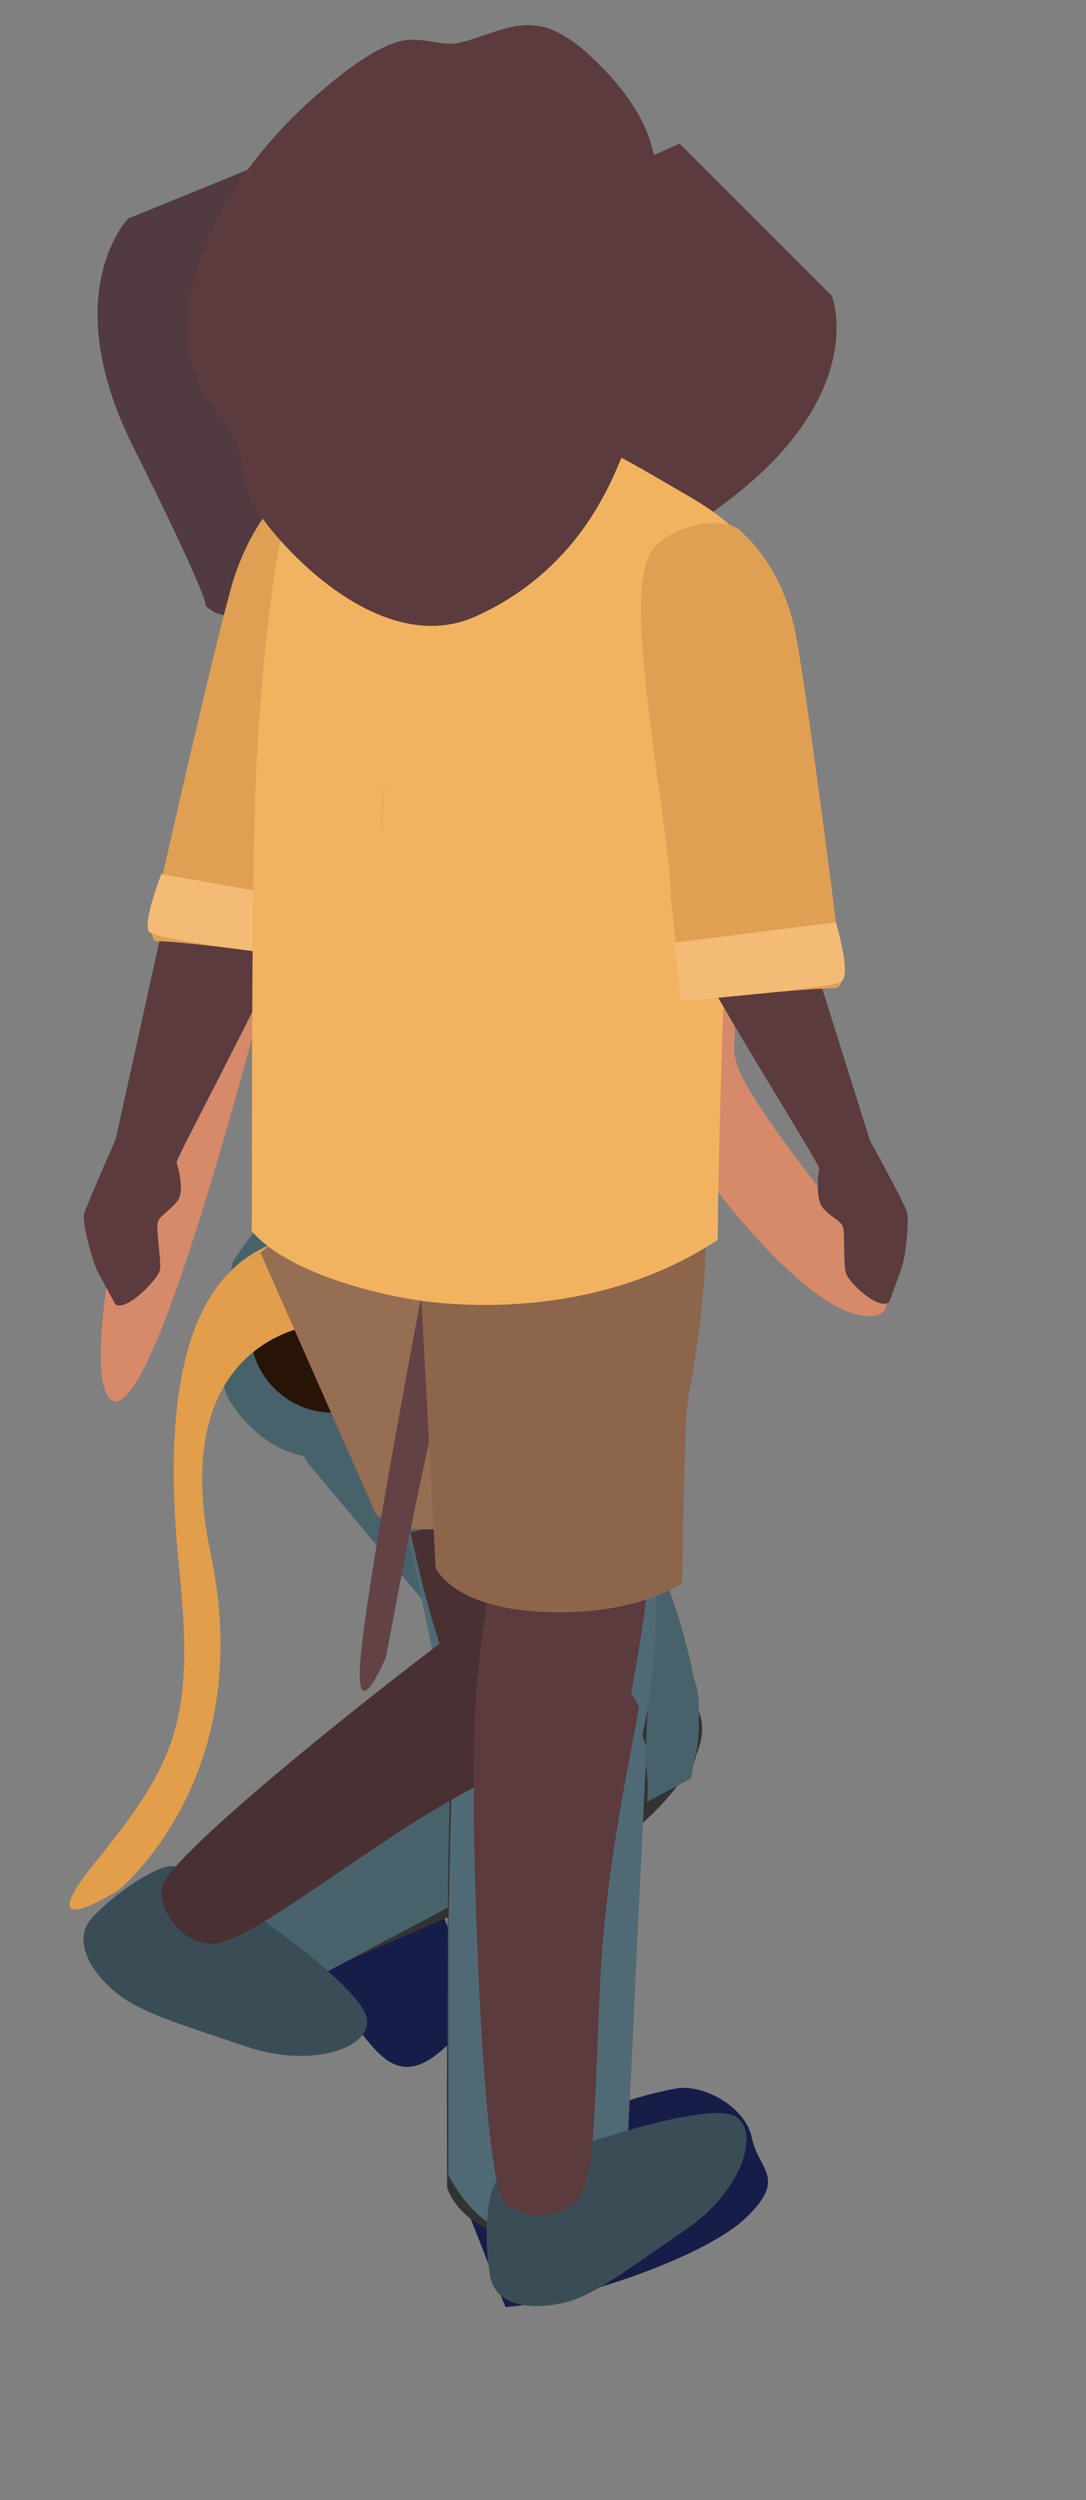 <?xml version="1.0" encoding="utf-8"?>
<!-- Generator: Adobe Illustrator 22.0.1, SVG Export Plug-In . SVG Version: 6.00 Build 0)  -->
<svg version="1.1" id="Layer_1" xmlns="http://www.w3.org/2000/svg" xmlns:xlink="http://www.w3.org/1999/xlink" x="0px" y="0px"
	 viewBox="0 0 85.5 196.8" style="enable-background:new 0 0 85.5 196.8;" xml:space="preserve">
<rect x="0" y="0" width="85.5" height="196.8" fill="#808080" stroke="none"/>
<style type="text/css">
	.st0{fill:#D68A69;}
	.st1{fill:#171D49;}
	.st2{fill:#333333;}
	.st3{fill:#48626B;}
	.st4{fill:#506A75;}
	.st5{fill:#FFFFFF;}
	.st6{fill:#3A4D57;}
	.st7{fill:#281406;}
	.st8{fill:#E29E4B;}
	.st9{fill:#493033;}
	.st10{fill:#966E53;}
	.st11{fill:#634246;}
	.st12{fill:#5B3B3E;}
	.st13{fill:#8C654B;}
	.st14{fill:#513A40;}
	.st15{fill:#E0A053;}
	.st16{fill:#F4BB76;}
	.st17{fill:#F2B361;}
	@-webkit-keyframes leg_back_top {
	  0% {
	      -webkit-transform-origin: 100% 40%;
	              transform-origin: 100% 40%;
	      -webkit-transform: translate(10%, -10%) rotateZ(0deg);
	              transform: translate(10%, -10%) rotateZ(0deg);
	  }
	  15% {
	      -webkit-transform-origin: 100% 40%;
	              transform-origin: 100% 40%;
	      -webkit-transform: translate(20%, 10%) rotateZ(-0deg);
	              transform: translate(20%, 10%) rotateZ(-0deg);
	  }
	  30% {
	      -webkit-transform-origin: 100% 40%;
	              transform-origin: 100% 40%;
	      -webkit-transform: translate(10%, -10%) rotateZ(0deg);
	              transform: translate(10%, -10%) rotateZ(0deg);
	  }
	  45% {
	      -webkit-transform-origin: 100% 40%;
	              transform-origin: 100% 40%;
	      -webkit-transform: translate(10%, -10%) rotateZ(30deg);
	              transform: translate(10%, -10%) rotateZ(30deg);
	  }
	  60% {
	      -webkit-transform-origin: 100% 40%;
	              transform-origin: 100% 40%;
	      -webkit-transform: translate(10%, 30%) rotateZ(40deg);
	              transform: translate(10%, 30%) rotateZ(40deg);
	  }
	  70% {
	      -webkit-transform-origin: 100% 40%;
	              transform-origin: 100% 40%;
	      -webkit-transform: translate(-30%, 10%) rotateZ(50deg);
	              transform: translate(-30%, 10%) rotateZ(50deg);
	  }
	  80% {
	      -webkit-transform-origin: 20% 40%;
	              transform-origin: 20% 40%;
	      -webkit-transform: translate(-20%, 0%) rotateZ(30deg);
	              transform: translate(-20%, 0%) rotateZ(30deg);
	  }
	}

	@keyframes leg_back_top {
	  0% {
	      -webkit-transform-origin: 100% 40%;
	              transform-origin: 100% 40%;
	      -webkit-transform: translate(10%, -10%) rotateZ(0deg);
	              transform: translate(10%, -10%) rotateZ(0deg);
	  }
	  15% {
	      -webkit-transform-origin: 100% 40%;
	              transform-origin: 100% 40%;
	      -webkit-transform: translate(20%, 10%) rotateZ(-0deg);
	              transform: translate(20%, 10%) rotateZ(-0deg);
	  }
	  30% {
	      -webkit-transform-origin: 100% 40%;
	              transform-origin: 100% 40%;
	      -webkit-transform: translate(10%, -10%) rotateZ(0deg);
	              transform: translate(10%, -10%) rotateZ(0deg);
	  }
	  45% {
	      -webkit-transform-origin: 100% 40%;
	              transform-origin: 100% 40%;
	      -webkit-transform: translate(10%, -10%) rotateZ(30deg);
	              transform: translate(10%, -10%) rotateZ(30deg);
	  }
	  60% {
	      -webkit-transform-origin: 100% 40%;
	              transform-origin: 100% 40%;
	      -webkit-transform: translate(10%, 30%) rotateZ(40deg);
	              transform: translate(10%, 30%) rotateZ(40deg);
	  }
	  70% {
	      -webkit-transform-origin: 100% 40%;
	              transform-origin: 100% 40%;
	      -webkit-transform: translate(-30%, 10%) rotateZ(50deg);
	              transform: translate(-30%, 10%) rotateZ(50deg);
	  }
	  80% {
	      -webkit-transform-origin: 20% 40%;
	              transform-origin: 20% 40%;
	      -webkit-transform: translate(-20%, 0%) rotateZ(30deg);
	              transform: translate(-20%, 0%) rotateZ(30deg);
	  }
	}

	@-webkit-keyframes leg_back_bot {
	    0% {
	        -webkit-transform-origin: 100% 40%;
	                transform-origin: 100% 40%;
	        -webkit-transform: translate(10%, -60%) rotateZ(-60deg);
	                transform: translate(10%, -60%) rotateZ(-60deg);
	    }
	    15% {
	        -webkit-transform-origin: 100% 40%;
	                transform-origin: 100% 40%;
	        -webkit-transform: translate(10%, -40%) rotateZ(-60deg);
	                transform: translate(10%, -40%) rotateZ(-60deg);
	    }
	    30% {
	        -webkit-transform-origin: 100% 40%;
	                transform-origin: 100% 40%;
	        -webkit-transform: translate(20%, 0%) rotateZ(-60deg);
	                transform: translate(20%, 0%) rotateZ(-60deg);
	    }
	    45% {
	        -webkit-transform-origin: 100% 40%;
	                transform-origin: 100% 40%;
	        -webkit-transform: translate(-15%, -50%) rotateZ(-60deg);
	                transform: translate(-15%, -50%) rotateZ(-60deg);
	    }
	    60% {
	        -webkit-transform-origin: 100% 40%;
	                transform-origin: 100% 40%;
	        -webkit-transform: translate(-20%, -20%) rotateZ(-50deg);
	                transform: translate(-20%, -20%) rotateZ(-50deg);
	    }
	    70% {
	        -webkit-transform-origin: 100% 40%;
	                transform-origin: 100% 40%;
	        -webkit-transform: translate(-60%, -40%) rotateZ(-30deg);
	                transform: translate(-60%, -40%) rotateZ(-30deg);
	    }
	    80% {
	        -webkit-transform-origin: 100% 40%;
	                transform-origin: 100% 40%;
	        -webkit-transform: translate(-50%, 0%) rotateZ(-20deg);
	                transform: translate(-50%, 0%) rotateZ(-20deg);
	    }
	}

	@keyframes leg_back_bot {
	    0% {
	        -webkit-transform-origin: 100% 40%;
	                transform-origin: 100% 40%;
	        -webkit-transform: translate(10%, -60%) rotateZ(-60deg);
	                transform: translate(10%, -60%) rotateZ(-60deg);
	    }
	    15% {
	        -webkit-transform-origin: 100% 40%;
	                transform-origin: 100% 40%;
	        -webkit-transform: translate(10%, -40%) rotateZ(-60deg);
	                transform: translate(10%, -40%) rotateZ(-60deg);
	    }
	    30% {
	        -webkit-transform-origin: 100% 40%;
	                transform-origin: 100% 40%;
	        -webkit-transform: translate(20%, 0%) rotateZ(-60deg);
	                transform: translate(20%, 0%) rotateZ(-60deg);
	    }
	    45% {
	        -webkit-transform-origin: 100% 40%;
	                transform-origin: 100% 40%;
	        -webkit-transform: translate(-15%, -50%) rotateZ(-60deg);
	                transform: translate(-15%, -50%) rotateZ(-60deg);
	    }
	    60% {
	        -webkit-transform-origin: 100% 40%;
	                transform-origin: 100% 40%;
	        -webkit-transform: translate(-20%, -20%) rotateZ(-50deg);
	                transform: translate(-20%, -20%) rotateZ(-50deg);
	    }
	    70% {
	        -webkit-transform-origin: 100% 40%;
	                transform-origin: 100% 40%;
	        -webkit-transform: translate(-60%, -40%) rotateZ(-30deg);
	                transform: translate(-60%, -40%) rotateZ(-30deg);
	    }
	    80% {
	        -webkit-transform-origin: 100% 40%;
	                transform-origin: 100% 40%;
	        -webkit-transform: translate(-50%, 0%) rotateZ(-20deg);
	                transform: translate(-50%, 0%) rotateZ(-20deg);
	    }
	}
	@-webkit-keyframes foot_back {
	  0% {
	      -webkit-transform-origin: 100% 40%;
	              transform-origin: 100% 40%;
	      -webkit-transform: translate(140%, 30%) rotateZ(-10deg);
	              transform: translate(140%, 30%) rotateZ(-10deg);
	  }
	  15% {
	      -webkit-transform-origin: 100% 40%;
	              transform-origin: 100% 40%;
	      -webkit-transform: translate(145%, 30%) rotateZ(-60deg);
	              transform: translate(145%, 30%) rotateZ(-60deg);
	  }
	  30% {
	      -webkit-transform-origin: 100% 40%;
	              transform-origin: 100% 40%;
	      -webkit-transform: translate(140%, 80%) rotateZ(-40deg);
	              transform: translate(140%, 80%) rotateZ(-40deg);
	  }
	  45% {
	      -webkit-transform-origin: 100% 40%;
	              transform-origin: 100% 40%;
	      -webkit-transform: translate(80%, 80%) rotateZ(-40deg);
	              transform: translate(80%, 80%) rotateZ(-40deg);
	  }
	  60% {
	      -webkit-transform-origin: 100% 40%;
	              transform-origin: 100% 40%;
	      -webkit-transform: translate(60%, 90%) rotateZ(-20deg);
	              transform: translate(60%, 90%) rotateZ(-20deg);
	  }
	  70% {
	      -webkit-transform-origin: 100% 40%;
	              transform-origin: 100% 40%;
	      -webkit-transform: translate(-150%, 100%) rotateZ(50deg);
	              transform: translate(-150%, 100%) rotateZ(50deg);
	  }
	  80% {
	      -webkit-transform-origin: 100% 40%;
	              transform-origin: 100% 40%;
	      -webkit-transform: translate(-130%, 80%) rotateZ(60deg);
	              transform: translate(-130%, 80%) rotateZ(60deg);
	  }
	}
	@keyframes foot_back {
	  0% {
	      -webkit-transform-origin: 100% 40%;
	              transform-origin: 100% 40%;
	      -webkit-transform: translate(140%, 30%) rotateZ(-10deg);
	              transform: translate(140%, 30%) rotateZ(-10deg);
	  }
	  15% {
	      -webkit-transform-origin: 100% 40%;
	              transform-origin: 100% 40%;
	      -webkit-transform: translate(145%, 30%) rotateZ(-60deg);
	              transform: translate(145%, 30%) rotateZ(-60deg);
	  }
	  30% {
	      -webkit-transform-origin: 100% 40%;
	              transform-origin: 100% 40%;
	      -webkit-transform: translate(140%, 80%) rotateZ(-40deg);
	              transform: translate(140%, 80%) rotateZ(-40deg);
	  }
	  45% {
	      -webkit-transform-origin: 100% 40%;
	              transform-origin: 100% 40%;
	      -webkit-transform: translate(80%, 80%) rotateZ(-40deg);
	              transform: translate(80%, 80%) rotateZ(-40deg);
	  }
	  60% {
	      -webkit-transform-origin: 100% 40%;
	              transform-origin: 100% 40%;
	      -webkit-transform: translate(60%, 90%) rotateZ(-20deg);
	              transform: translate(60%, 90%) rotateZ(-20deg);
	  }
	  70% {
	      -webkit-transform-origin: 100% 40%;
	              transform-origin: 100% 40%;
	      -webkit-transform: translate(-150%, 100%) rotateZ(50deg);
	              transform: translate(-150%, 100%) rotateZ(50deg);
	  }
	  80% {
	      -webkit-transform-origin: 100% 40%;
	              transform-origin: 100% 40%;
	      -webkit-transform: translate(-130%, 80%) rotateZ(60deg);
	              transform: translate(-130%, 80%) rotateZ(60deg);
	  }
	}


	@-webkit-keyframes leg_front_top {
	  0% {
	      -webkit-transform-origin: 100% 40%;
	              transform-origin: 100% 40%;
	      -webkit-transform: translate(0%, 0%) rotateZ(10deg);
	              transform: translate(0%, 0%) rotateZ(10deg);
	  }
	  15% {
	      -webkit-transform-origin: 100% 40%;
	              transform-origin: 100% 40%;
	      -webkit-transform: translate(-10%, 0%) rotateZ(0deg);
	              transform: translate(-10%, 0%) rotateZ(0deg);
	  }
	  30% {
	      -webkit-transform-origin: 100% 40%;
	              transform-origin: 100% 40%;
	      -webkit-transform: translate(20%, 0%) rotateZ(-10deg);
	              transform: translate(20%, 0%) rotateZ(-10deg);
	  }
	  45% {
	      -webkit-transform-origin: 100% 40%;
	              transform-origin: 100% 40%;
	      -webkit-transform: translate(20%, 0%) rotateZ(-20deg);
	              transform: translate(20%, 0%) rotateZ(-20deg);
	  }
	  60% {
	      -webkit-transform-origin: 100% 40%;
	              transform-origin: 100% 40%;
	      -webkit-transform: translate(-0%, -10%) rotateZ(-0deg);
	              transform: translate(-0%, -10%) rotateZ(-0deg);
	  }
	  70% {
	      -webkit-transform-origin: 100% 40%;
	              transform-origin: 100% 40%;
	      -webkit-transform: translate(10%, -10%) rotateZ(-0deg);
	              transform: translate(10%, -10%) rotateZ(-0deg);
	  }
	  80% {
	      -webkit-transform-origin: 100% 40%;
	              transform-origin: 100% 40%;
	      -webkit-transform: translate(10%, -10%) rotateZ(-10deg);
	              transform: translate(10%, -10%) rotateZ(-10deg);
	  }
	}


	@keyframes leg_front_top {
	  0% {
	      -webkit-transform-origin: 100% 40%;
	              transform-origin: 100% 40%;
	      -webkit-transform: translate(0%, 0%) rotateZ(10deg);
	              transform: translate(0%, 0%) rotateZ(10deg);
	  }
	  15% {
	      -webkit-transform-origin: 100% 40%;
	              transform-origin: 100% 40%;
	      -webkit-transform: translate(-10%, 0%) rotateZ(0deg);
	              transform: translate(-10%, 0%) rotateZ(0deg);
	  }
	  30% {
	      -webkit-transform-origin: 100% 40%;
	              transform-origin: 100% 40%;
	      -webkit-transform: translate(20%, 0%) rotateZ(-10deg);
	              transform: translate(20%, 0%) rotateZ(-10deg);
	  }
	  45% {
	      -webkit-transform-origin: 100% 40%;
	              transform-origin: 100% 40%;
	      -webkit-transform: translate(20%, 0%) rotateZ(-20deg);
	              transform: translate(20%, 0%) rotateZ(-20deg);
	  }
	  60% {
	      -webkit-transform-origin: 100% 40%;
	              transform-origin: 100% 40%;
	      -webkit-transform: translate(-0%, -10%) rotateZ(-0deg);
	              transform: translate(-0%, -10%) rotateZ(-0deg);
	  }
	  70% {
	      -webkit-transform-origin: 100% 40%;
	              transform-origin: 100% 40%;
	      -webkit-transform: translate(10%, -10%) rotateZ(-0deg);
	              transform: translate(10%, -10%) rotateZ(-0deg);
	  }
	  80% {
	      -webkit-transform-origin: 100% 40%;
	              transform-origin: 100% 40%;
	      -webkit-transform: translate(10%, -10%) rotateZ(-10deg);
	              transform: translate(10%, -10%) rotateZ(-10deg);
	  }
	}
	@-webkit-keyframes leg_front_bot {

	  0% {
	      -webkit-transform-origin: 100% 40%;
	              transform-origin: 100% 40%;
	      -webkit-transform: translate(-30%, 0%) rotateZ(10deg);
	              transform: translate(-30%, 0%) rotateZ(10deg);
	  }
	  15% {
	      -webkit-transform-origin: 100% 40%;
	              transform-origin: 100% 40%;
	      -webkit-transform: translate(-35%, 0%) rotateZ(10deg);
	              transform: translate(-35%, 0%) rotateZ(10deg);
	  }
	  30% {
	      -webkit-transform-origin: 100% 40%;
	              transform-origin: 100% 40%;
	      -webkit-transform: translate(-50%, 0%) rotateZ(40deg);
	              transform: translate(-50%, 0%) rotateZ(40deg);
	  }
	  45% {
	      -webkit-transform-origin: 100% 40%;
	              transform-origin: 100% 40%;
	      -webkit-transform: translate(-5%, 10%) rotateZ(60deg);
	              transform: translate(-5%, 10%) rotateZ(60deg);
	  }
	  60% {
	      -webkit-transform-origin: 100% 40%;
	              transform-origin: 100% 40%;
	      -webkit-transform: translate(20%, -10%) rotateZ(-10deg);
	              transform: translate(20%, -10%) rotateZ(-10deg);
	  }
	  70% {
	      -webkit-transform-origin: 100% 40%;
	              transform-origin: 100% 40%;
	      -webkit-transform: translate(20%, -10%) rotateZ(-0deg);
	              transform: translate(20%, -10%) rotateZ(-0deg);
	  }
	  80% {
	      -webkit-transform-origin: 100% 40%;
	              transform-origin: 100% 40%;
	      -webkit-transform: translate(40%, 0%) rotateZ(10deg);
	              transform: translate(40%, 0%) rotateZ(10deg);
	  }
	}
	@keyframes leg_front_bot {

	  0% {
	      -webkit-transform-origin: 100% 40%;
	              transform-origin: 100% 40%;
	      -webkit-transform: translate(-30%, 0%) rotateZ(10deg);
	              transform: translate(-30%, 0%) rotateZ(10deg);
	  }
	  15% {
	      -webkit-transform-origin: 100% 40%;
	              transform-origin: 100% 40%;
	      -webkit-transform: translate(-35%, 0%) rotateZ(10deg);
	              transform: translate(-35%, 0%) rotateZ(10deg);
	  }
	  30% {
	      -webkit-transform-origin: 100% 40%;
	              transform-origin: 100% 40%;
	      -webkit-transform: translate(-50%, 0%) rotateZ(40deg);
	              transform: translate(-50%, 0%) rotateZ(40deg);
	  }
	  45% {
	      -webkit-transform-origin: 100% 40%;
	              transform-origin: 100% 40%;
	      -webkit-transform: translate(-5%, 10%) rotateZ(60deg);
	              transform: translate(-5%, 10%) rotateZ(60deg);
	  }
	  60% {
	      -webkit-transform-origin: 100% 40%;
	              transform-origin: 100% 40%;
	      -webkit-transform: translate(20%, -10%) rotateZ(-10deg);
	              transform: translate(20%, -10%) rotateZ(-10deg);
	  }
	  70% {
	      -webkit-transform-origin: 100% 40%;
	              transform-origin: 100% 40%;
	      -webkit-transform: translate(20%, -10%) rotateZ(-0deg);
	              transform: translate(20%, -10%) rotateZ(-0deg);
	  }
	  80% {
	      -webkit-transform-origin: 100% 40%;
	              transform-origin: 100% 40%;
	      -webkit-transform: translate(40%, 0%) rotateZ(10deg);
	              transform: translate(40%, 0%) rotateZ(10deg);
	  }
	}

	@-webkit-keyframes foot_front {
	  0% {
	      -webkit-transform-origin: 100% 40%;
	              transform-origin: 100% 40%;
	      -webkit-transform: translate(-20%, 0%) rotateZ(10deg);
	              transform: translate(-20%, 0%) rotateZ(10deg);
	  }
	  15% {
	      -webkit-transform-origin: 100% 40%;
	              transform-origin: 100% 40%;
	      -webkit-transform: translate(-20%, -10%) rotateZ(10deg);
	              transform: translate(-20%, -10%) rotateZ(10deg);
	  }
	  30% {
	      -webkit-transform-origin: 100% 40%;
	              transform-origin: 100% 40%;
	      -webkit-transform: translate(-60%, -10%) rotateZ(40deg);
	              transform: translate(-60%, -10%) rotateZ(40deg);
	  }
	  45% {
	      -webkit-transform-origin: 100% 40%;
	              transform-origin: 100% 40%;
	      -webkit-transform: translate(-80%, -10%) rotateZ(60deg);
	              transform: translate(-80%, -10%) rotateZ(60deg);
	  }
	  60% {
	      -webkit-transform-origin: 100% 40%;
	              transform-origin: 100% 40%;
	      -webkit-transform: translate(20%, -10%) rotateZ(20deg);
	              transform: translate(20%, -10%) rotateZ(20deg);
	  }
	  70% {
	      -webkit-transform-origin: 100% 40%;
	              transform-origin: 100% 40%;
	      -webkit-transform: translate(30%, -10%) rotateZ(20deg);
	              transform: translate(30%, -10%) rotateZ(20deg);
	  }
	  80% {
	      -webkit-transform-origin: 100% 40%;
	              transform-origin: 100% 40%;
	      -webkit-transform: translate(10%, -10%) rotateZ(20deg);
	              transform: translate(10%, -10%) rotateZ(20deg);
	  }
	}

	@keyframes foot_front {
	  0% {
	      -webkit-transform-origin: 100% 40%;
	              transform-origin: 100% 40%;
	      -webkit-transform: translate(-20%, 0%) rotateZ(10deg);
	              transform: translate(-20%, 0%) rotateZ(10deg);
	  }
	  15% {
	      -webkit-transform-origin: 100% 40%;
	              transform-origin: 100% 40%;
	      -webkit-transform: translate(-20%, -10%) rotateZ(10deg);
	              transform: translate(-20%, -10%) rotateZ(10deg);
	  }
	  30% {
	      -webkit-transform-origin: 100% 40%;
	              transform-origin: 100% 40%;
	      -webkit-transform: translate(-60%, -10%) rotateZ(40deg);
	              transform: translate(-60%, -10%) rotateZ(40deg);
	  }
	  45% {
	      -webkit-transform-origin: 100% 40%;
	              transform-origin: 100% 40%;
	      -webkit-transform: translate(-80%, -10%) rotateZ(60deg);
	              transform: translate(-80%, -10%) rotateZ(60deg);
	  }
	  60% {
	      -webkit-transform-origin: 100% 40%;
	              transform-origin: 100% 40%;
	      -webkit-transform: translate(20%, -10%) rotateZ(20deg);
	              transform: translate(20%, -10%) rotateZ(20deg);
	  }
	  70% {
	      -webkit-transform-origin: 100% 40%;
	              transform-origin: 100% 40%;
	      -webkit-transform: translate(30%, -10%) rotateZ(20deg);
	              transform: translate(30%, -10%) rotateZ(20deg);
	  }
	  80% {
	      -webkit-transform-origin: 100% 40%;
	              transform-origin: 100% 40%;
	      -webkit-transform: translate(10%, -10%) rotateZ(20deg);
	              transform: translate(10%, -10%) rotateZ(20deg);
	  }
	}


	@-webkit-keyframes arm_back_top {
	  0% {
	      -webkit-transform-origin: 100% 40%;
	              transform-origin: 100% 40%;
	      -webkit-transform: translate(0%, 0%) rotateZ(0deg);
	              transform: translate(0%, 0%) rotateZ(0deg);
	  }
	  45% {
	      -webkit-transform-origin: 100% 40%;
	              transform-origin: 100% 40%;
	      -webkit-transform: translate(20%, 0%) rotateZ(-20deg);
	              transform: translate(20%, 0%) rotateZ(-20deg);
	  }
	}


	@keyframes arm_back_top {
	  0% {
	      -webkit-transform-origin: 100% 40%;
	              transform-origin: 100% 40%;
	      -webkit-transform: translate(0%, 0%) rotateZ(0deg);
	              transform: translate(0%, 0%) rotateZ(0deg);
	  }
	  45% {
	      -webkit-transform-origin: 100% 40%;
	              transform-origin: 100% 40%;
	      -webkit-transform: translate(20%, 0%) rotateZ(-20deg);
	              transform: translate(20%, 0%) rotateZ(-20deg);
	  }
	}

	@-webkit-keyframes arm_back_bot {
	  0% {
	      -webkit-transform-origin: 100% 40%;
	              transform-origin: 100% 40%;
	      -webkit-transform: translate(0%, 0%) rotateZ(0deg);
	              transform: translate(0%, 0%) rotateZ(0deg);
	  }
	    45% {
	        -webkit-transform-origin: 100% 40%;
	                transform-origin: 100% 40%;
	        -webkit-transform: translate(120%, 0%) rotateZ(-30deg);
	                transform: translate(120%, 0%) rotateZ(-30deg);
	    }
	}

	@keyframes arm_back_bot {
	  0% {
	      -webkit-transform-origin: 100% 40%;
	              transform-origin: 100% 40%;
	      -webkit-transform: translate(0%, 0%) rotateZ(0deg);
	              transform: translate(0%, 0%) rotateZ(0deg);
	  }
	    45% {
	        -webkit-transform-origin: 100% 40%;
	                transform-origin: 100% 40%;
	        -webkit-transform: translate(120%, 0%) rotateZ(-30deg);
	                transform: translate(120%, 0%) rotateZ(-30deg);
	    }
	}

	@-webkit-keyframes arm_front_top {
	  0% {
	      -webkit-transform-origin: 100% 40%;
	              transform-origin: 100% 40%;
	      -webkit-transform: translate(0%, 0%) rotateZ(-0deg);
	              transform: translate(0%, 0%) rotateZ(-0deg);
	  }
	  45% {
	      -webkit-transform-origin: 100% 40%;
	              transform-origin: 100% 40%;
	      -webkit-transform: translate(-15%, 5%) rotateZ(20deg);
	              transform: translate(-15%, 5%) rotateZ(20deg);
	  }
	}

	@keyframes arm_front_top {
	  0% {
	      -webkit-transform-origin: 100% 40%;
	              transform-origin: 100% 40%;
	      -webkit-transform: translate(0%, 0%) rotateZ(-0deg);
	              transform: translate(0%, 0%) rotateZ(-0deg);
	  }
	  45% {
	      -webkit-transform-origin: 100% 40%;
	              transform-origin: 100% 40%;
	      -webkit-transform: translate(-15%, 5%) rotateZ(20deg);
	              transform: translate(-15%, 5%) rotateZ(20deg);
	  }
	}

	@-webkit-keyframes arm_front_bot {
	  0% {
	      -webkit-transform-origin: 100% 40%;
	              transform-origin: 100% 40%;
	      -webkit-transform: translate(0%, 0%) rotateZ(0deg);
	              transform: translate(0%, 0%) rotateZ(0deg);
	  }
	  45% {
	      -webkit-transform-origin: 100% 40%;
	              transform-origin: 100% 40%;
	      -webkit-transform: translate(-70%, 30%) rotateZ(50deg);
	              transform: translate(-70%, 30%) rotateZ(50deg);
	  }
	}

	@keyframes arm_front_bot {
	  0% {
	      -webkit-transform-origin: 100% 40%;
	              transform-origin: 100% 40%;
	      -webkit-transform: translate(0%, 0%) rotateZ(0deg);
	              transform: translate(0%, 0%) rotateZ(0deg);
	  }
	  45% {
	      -webkit-transform-origin: 100% 40%;
	              transform-origin: 100% 40%;
	      -webkit-transform: translate(-70%, 30%) rotateZ(50deg);
	              transform: translate(-70%, 30%) rotateZ(50deg);
	  }
	}

	@-webkit-keyframes tail {
	  0% {
	      -webkit-transform-origin: 20% 40%;
	              transform-origin: 20% 40%;
	      -webkit-transform: translate(0%, 0%) rotateZ(0deg);
	              transform: translate(0%, 0%) rotateZ(0deg);
	  }
	  50% {
	      -webkit-transform-origin: 20% 40%;
	              transform-origin: 20% 40%;
	      -webkit-transform: translate(20%, 0%) rotateZ(0deg);
	              transform: translate(20%, 0%) rotateZ(0deg);
	  }
	}

	@keyframes tail {
	  0% {
	      -webkit-transform-origin: 20% 40%;
	              transform-origin: 20% 40%;
	      -webkit-transform: translate(0%, 0%) rotateZ(0deg);
	              transform: translate(0%, 0%) rotateZ(0deg);
	  }
	  50% {
	      -webkit-transform-origin: 20% 40%;
	              transform-origin: 20% 40%;
	      -webkit-transform: translate(20%, 0%) rotateZ(0deg);
	              transform: translate(20%, 0%) rotateZ(0deg);
	  }
	}









	#foot_x5F_front {
	  -webkit-animation : foot_front 1.5s linear infinite;
	          animation : foot_front 1.5s linear infinite;
	}
	#foot_x5F_back {
	  -webkit-animation : foot_back 1.5s linear infinite;
	          animation : foot_back 1.5s linear infinite;
	}
	#leg_x5F_back_x5F_top {
	  -webkit-animation : leg_back_top 1.5s linear infinite;
	          animation : leg_back_top 1.5s linear infinite;
	}
	#leg_x5F_back_x5F_bot{
	  -webkit-animation : leg_back_bot 1.5s linear infinite;
	          animation : leg_back_bot 1.5s linear infinite;
	}
	#leg_x5F_front_x5F_bot{
	  -webkit-animation : leg_front_bot 1.5s linear infinite;
	          animation : leg_front_bot 1.5s linear infinite;
	}
	#leg_x5F_front_x5F_top{
	  -webkit-animation : leg_front_top 1.5s linear infinite;
	          animation : leg_front_top 1.5s linear infinite;
	}
	#arm_x5F_back_x5F_top {
	  -webkit-animation : arm_back_top 1.5s linear infinite;
	          animation : arm_back_top 1.5s linear infinite;
	}
	#arm_x5F_back_x5F_bot {
	  -webkit-animation : arm_back_bot 1.5s linear infinite;
	          animation : arm_back_bot 1.5s linear infinite;
	}
	#arm_x5F_front_x5F_top {
	  -webkit-animation : arm_front_top 1.5s linear infinite;
	          animation : arm_front_top 1.5s linear infinite;
	}
	#arm_x5F_front_x5F_bot {
	  -webkit-animation : arm_front_bot 1.5s linear infinite;
	          animation : arm_front_bot 1.5s linear infinite;
	}
	#tail {
	  -webkit-animation : tail 1.5s linear infinite;
	          animation : tail 1.5s linear infinite;
	}
</style>
<g id="Layer_1_1_">
	<g id="left">
		<g id="_x30_0_2_">
			<polyline id="ear_x5F_front" class="st0" points="45.7,20.2 50.7,24.2 50.7,15.2 			"/>
			<polyline id="ear_x5F_back" class="st0" points="21.6,22.1 27.4,19.4 19.3,15.4 			"/>
			<path id="arm_x5F_back_x5F_top" class="st0" d="M13.1,78c0.8-3.7,1.5-6.6,1.6-8.2c0.7-6.2,2.5-20.2,8.8-18.5
				c5.3,1.4,3.1,9.6,2,14.8c-0.2,0.8-4.4,11.5-5.3,14.4c-0.1,0.2-0.2,0.5-0.3,1c-1.8,1.5-3.2,2.7-3.9,1.2C14,81.4,13.1,80.7,13.1,78
				z"/>
			<path id="arm_x5F_back_x5F_bot" class="st0" d="M13.1,78c1.1-1.6,2.7-2.5,4.6-1.2c0.7,1.4,2,2.9,2.2,4.7
				c-1.6,5.8-8.7,32.4-11.4,28.4C6.4,106.7,10.6,89.1,13.1,78z"/>
			<path id="foot_x5F_front" class="st1" d="M39.8,181.6c5.4-0.4,15.9-4,19-7.1c3.2-3.1,0.9-3.7,0.4-6.2s-3.9-4.3-6-3.9
				c-6.5,1.2-11.8,4.5-17,8.2C37.5,175.6,38.6,178.7,39.8,181.6z"/>
			<path id="foot_x5F_back" class="st1" d="M34.4,161.7c4.2-3.2,1.7-7.5,0.4-11.2c-1.3-3.6-6.2-2.6-8.3-3s-1.3,0.8-2.3,0.2
				c-0.4-0.3-0.3-0.8-1-0.5c0.3-0.3,0-0.2-0.4,0.3c-0.4,0.4-4.2,4.5-3.5,5.2c1.9,1.9,4.2,3.2,6.5,4.6
				C28.8,159.2,30.2,165,34.4,161.7z"/>
			<path id="leg_x5F_back_x5F_top" class="st2" d="M41.6,102.5l12.1,28.7c0,0,6.5,15.8-10.4,7l-17.2-27c0,0-6.4-9.9-2.7-13.5
				C27.1,94,41.6,102.5,41.6,102.5z"/>
			<path id="leg_x5F_back_x5F_bot" class="st2" d="M36.7,150.3L24,155.8c0,0-7.1-4.7-6.5-10.4s30.8-14.6,30.8-14.6s11.1,1.5,5.3,9.4
				C47.8,148.2,36.7,150.3,36.7,150.3z"/>
			<path id="CAT_x5F_leg_x5F_back_x5F_bot" class="st3" d="M21.8,157.3L54.4,140c0,0,1.8-8.3-0.7-8.6c-2.6-0.3-29,5.8-38.6,14.4
				C15.1,145.7,11.2,156.2,21.8,157.3z"/>
			<path id="CAT_x5F_leg_x5F_back_x5F_top" class="st3" d="M41,102.9c0,0-12.8-8.2-16.6-2c-3.8,6.3-0.3,14.1-0.3,14.1l19.6,23.4
				c0,0,12.6,8.5,11.2-4.4S41,102.9,41,102.9z"/>
			<path id="CAT_x5F_hip_x5F_back" class="st3" d="M19.8,80.1l4.7,10.6c0,0,1.8,1.8-1,3.2c-2.8,1.4-5.2,5.5-5.2,5.5s-2,8.8,0,11.2
				c0,0,5.8,9.7,16-0.5L35.2,88l-2.5-7.5L19.8,80.1z"/>
			<path id="leg_x5F_front_x5F_bot" class="st2" d="M40.8,133.8c4.8-2.1,8.7,0.6,10,4.8c-0.7,15-1.4,31.5-1.6,33.4
				c0,0-1.7,4.4-7.3,4.2s-6.7-4-6.7-4s-0.1-25,0.3-33C36.7,137.1,38.4,135.2,40.8,133.8z"/>
			<path id="leg_x5F_front_x5F_top" class="st2" d="M21.5,101.1c1.1-9.7,25-6.7,28.8-2.2c0,0,1.9,9.3,1.6,15.1
				c-0.1,2.5-0.6,13.1-1.1,24.6c1.1,6.7-2.6,8.1-7.4,10.2c-2.4,1.4-7.4-4.5-7.9-9.6c0-0.4,0-0.8,0.1-1.2
				C36.8,119.3,32.3,110.4,21.5,101.1z"/>
			<path id="CAT_x5F_leg_x5F_front_x5F_bot" class="st4" d="M35.3,151.6l0.3-13.4c0,0,10.5-16.7,15.3-0.6L49.3,171
				c0,0-8.4,10.7-14,0.2V151.6z"/>
			<path id="CAT_x5F_leg_x5F_front_x5F_top" class="st4" d="M39.1,94c0,0-13.8-3.1-10.1,12.8s7.3,34.3,7.3,34.3s7.6,17.5,13.5-1.6
				s-4-44.1-4-44.1L39.1,94z"/>
			<path id="CAT_x5F_hip_x5F_front" class="st4" d="M29.9,81.7c0,0,5,7.8,0,14.2c-5,6.3,1.5,15.5,1.5,15.5s7.4,8.3,19.5,0
				c0,0-3.3-25.2-8-28.9S29.9,81.7,29.9,81.7z"/>
			<path id="top" class="st5" d="M49.9,78.5c1.9-6.7,0-6.1-1.9-7.4s-5.7-6.8-5.1-13c0,0-11.6-0.2-15.5,5.6c0,0-0.3-1.1-3.1-7.7
				c0,0-1.9,16.3-2.9,20.3c-1.2,4.9,1,11.7,0.1,22.4c0,0,5.1,3.8,14.4,3.8c9.2,0,16.2-3.8,16.2-3.8C49,89.3,49.1,83.3,49.9,78.5z"/>
			<polygon id="CAT_x5F_chest" class="st0" points="38.8,63 39.4,70 44.2,70 50.6,47.6 38.8,49 			"/>
			<path id="arm_x5F_front_x5F_bot" class="st0" d="M51.8,78.8c2.7-0.9,3.7,2.1,6,4.2c0.8,5.1,16.8,20.6,10.6,20.6
				c-4.2,0-11.5-8.4-16.5-16.4C52.2,83.4,47,79.8,51.8,78.8z"/>
			<path id="arm_x5F_front_x5F_top" class="st0" d="M46.8,52.7c6-1.4,8.4,8.6,9,13c0.6,4.4,2.4,12.4,2,16.8c0,0.2,0,0.3,0,0.5
				c-1-3.8,2,5.3-0.6,6.2c-4.8,1-3.7-1.2-5.3-2c-0.2-0.3-0.4-0.6-0.6-0.9c-2.5-4.1-4.3-8-4.6-10.4C45.7,68.7,39.7,54.4,46.8,52.7z"
				/>
			<path id="CAT_x5F_top" class="st6" d="M16.3,63c0,0,16,5.9,38.8,0l1.6,10l-12.2,2l2.1,15l-26.7-1.2l0.7-12.7L13.3,75
				C13.4,75.1,13.9,63,16.3,63z"/>
			<path id="hair" class="st7" d="M20.7,60.2c-3.5-7.5-2.2-31.6-2.2-31.6c1.2-0.2,1.9-2.2,3.1-9.4s10-10.6,19-9.1s8.8,9,8.8,9
				s5.9,3.5,4,12.1C51.5,39.8,50,51.9,50,51.9c-7.4-2.6-8.4,15.6-8.4,15.6c-1.2-1.1,0.1,0.8-1.9,0.7s-4,1-4,1
				C31.5,75.1,25.3,70.1,20.7,60.2z"/>
			<path id="CAT_x5F_hair" class="st8" d="M20.4,64.3c-3.4-8.5-1.6-35.6-1.6-35.6c1.2-0.2,1.9-2.4,3.3-10.5
				c1.3-8.1,10.2-11.8,19.2-9.9s8.6,10.3,8.6,10.3s5.8,4,3.8,13.7c-2.1,9.7-3.8,23.3-3.8,23.3C42.6,52.5,41.2,73,41.2,73
				c-1.2-1.3,0.1,0.9-1.9,0.8s-4,1.1-4,1.1C30.9,81.3,24.8,75.5,20.4,64.3z"/>
			<circle id="tail" class="st7" cx="26.2" cy="104.7" r="6.5"/>
			<path id="CAT_x5F_tail" class="st8" d="M25.4,104.2c0,0-12.5,0.6-8.8,18.2s-7.3,26.4-7.3,26.4s-7.6,4.8-1.4-2.7
				c6.1-7.6,7.4-11,6.2-22.7s-0.4-24.6,9.7-26.1S25.4,104.2,25.4,104.2z"/>
			<path id="ELEPHANT_x5F_foot_x5F_back" class="st6" d="M13.3,146.9c-1.3,0.2-4.1,2-6,4s0.3,4.9,2.3,6.3s4.8,2.2,9.8,3.9
				s9.7,0.2,9.5-2.1c-0.2-2.3-8.4-8-8.4-8S14.7,146.6,13.3,146.9z"/>
			<path id="ELEPHANT_x5F_leg_x5F_back_x5F_bot" class="st9" d="M41.5,124.9c-1.8,0.9-3.6,2-5.7,3.6c-6.1,4.5-23.1,18-23.1,20.2
				c0,2.2,1.9,4.4,4.1,4.3c2.2-0.1,6.6-3.5,14.6-8.8c6.9-4.5,13.8-7.4,17.8-9.4c0.2-0.4,0.4-0.8,0.4-1.3
				C49.5,127.9,45.5,125.3,41.5,124.9z"/>
			<g id="ELEPHANT_x5F_leg_x5F_back_x5F_top">
				<path class="st9" d="M47.7,133.5c-1.7-6.6-2.5-12.3-3.3-15.3c-0.2-1.1-0.7-3-1.4-5.4c-2.9,3.7-6.7,7.1-10.7,7.8
					c0.8,3.5,1.6,7.2,3.5,12.2c0.2,0.6,0.5,1.2,0.7,2C40.3,136,44.7,136.5,47.7,133.5z"/>
				<path class="st10" d="M35.5,88.7c-3.6,1.2-15,9.9-15,9.9l9.1,20.6c0,0,2.4,2.6,9.7,0.1c6.6-2.3,8.9-5.8,8.9-5.8
					s-4.3-11.8-4.6-13.1c-0.3-1.2-1-6.2-3.3-12.9C40.4,87.4,39.2,87.6,35.5,88.7z"/>
			</g>
			<path id="ELEPHANT_x5F_foot_x5F_front" class="st6" d="M38.9,172c-0.6,1.2-0.8,4.5-0.3,7.2s4.1,2.6,6.4,1.9
				c2.3-0.8,4.6-2.6,9-5.6s5.9-7.7,3.9-8.9s-11.4,2-11.4,2S39.4,170.6,38.9,172z"/>
			<path id="ELEPHANT_x5F_tail" class="st11" d="M36.3,104.7c-1.6,2.1-5.9,25.7-5.9,25.7s-2.8,6.7-1.9-1s4.6-27,4.6-27
				S37.9,102.6,36.3,104.7z"/>
			<path id="ELEPHANT_x5F_leg_x5F_front_x5F_bot" class="st12" d="M37.8,134.8c-0.3,2-0.5,4.2-0.5,6.9c0,7.8,0.8,30.5,2.5,31.8
				c1.8,1.3,4.7,1.2,5.9-0.7s1.1-7.7,1.6-17.7c0.5-8.5,2.2-16.1,3-20.7c-0.2-0.5-0.4-0.9-0.8-1.2C45,129.9,40.6,131.5,37.8,134.8z"
				/>
			<g id="ELEPHANT_x5F_leg_x5F_front_x5F_top">
				<path class="st12" d="M48.2,143.3c0.8-6.8,2-12.4,2.4-15.5c0.2-1.1,0.4-3.1,0.6-5.6c-4,2.4-8.8,4.3-12.8,3.5
					c-0.5,3.6-1.1,7.3-1.1,12.6c0,0.6,0,1.3,0,2.1C40.4,143,44.3,145,48.2,143.3z"/>
				<path class="st13" d="M50.6,97c-3.8-0.2-17.5,3.9-17.5,3.9l1.2,22.5c0,0,1.3,3.3,9,3.5c7,0.2,10.4-2.3,10.4-2.3
					s0.2-12.6,0.4-13.9c0.1-1.2,1.3-6.1,1.5-13.2C55.6,97.5,54.4,97.3,50.6,97z"/>
			</g>
			<g id="ELEPHANT_x5F_head">
				<path class="st14" d="M20.8,44.1c-1.6,6.7-4.6,3.6-4.6,3.6s0.4-0.3-5.7-12.5s-0.4-18-0.4-18L25.3,11l6.4,7.5l2.5,1.1
					C34.2,19.6,22.4,37.4,20.8,44.1z"/>
				<path class="st12" d="M43.3,43.3c-1.4,6.7,2.9,5.2,2.9,5.2s-0.3-0.5,11-9s8.3-16.2,8.3-16.2l-12-12l-9.4,4.2l-2.9-0.1
					C41.2,15.4,44.7,36.6,43.3,43.3z"/>
			</g>
			<path id="ELEPHANT_x5F_arm_x5F_back_x5F_bot" class="st12" d="M7.7,100.1c0.3,0.6,1.4,2.6,1.4,2.6c1,0.5,3.5-2.2,3.5-2.8
				c0.1-0.6-0.3-3-0.2-3.6c0.1-0.6,0.9-0.9,1.6-1.8c0.6-0.9-0.1-3-0.1-3c0.1-0.6,6.2-11.9,8.9-18c-3-1.6-6.1-2.3-9.3-2.9
				c-0.2,0.4-0.3,0.7-0.4,1l-4,18.1c0,0-2.3,5.2-2.5,5.9C6.5,96.4,7.3,99.4,7.7,100.1z"/>
			<g id="ELEPHANT_x5F_arm_x5F_back_x5F_top">
				<path class="st15" d="M18,47c-1.5,5.5-5.2,21.9-5.2,21.9s-1.6,5.2-0.4,5.2c1.2-0.1,10.2,1.1,10.2,1.1l1.7-8c0,0,0-0.8,2.2-10.4
					c2.2-9.6,3.1-15,2-16.9c-1.2-1.8-4.7-3-6-1.2C22.4,38.8,19.4,41.3,18,47z"/>
				<path class="st16" d="M22.5,75.2c0,0-9.9-1.2-10.7-1.8c-0.7-0.5,0.9-4.6,0.9-4.6l10.7,1.9L22.5,75.2z"/>
			</g>
			<g id="ELEPHANT_x5F_top">
				<path class="st17" d="M19.8,96.9c3.4,3.9,12.2,5.3,12.2,5.3s13.3,2.8,24.5-4.6c0,0,0.3-33,2.5-41.9s2.3-12.5-4.7-16.6
					c-2.1-1.2-4.2-2.5-6.4-3.6c-2.2-1.2-3.2,1.5-12.8-1.8c-6.8,3.3-1.1,1.7-11.6,3.9c-1.7,3.7-2.8,13.1-3.3,22.5
					S19.9,96.8,19.8,96.9z M30.3,61.4c-0.1,1.4-0.2,3-0.3,4.5l0,0C30,64.5,30.1,63,30.3,61.4z"/>
			</g>
			<path id="ELEPHANT_x5F_arm_x5F_front_x5F_bot" class="st12" d="M71,99.7c-0.2,0.7-1,2.8-1,2.8c-0.9,0.7-3.3-1.7-3.4-2.3
				c-0.2-0.6-0.1-2.9-0.2-3.5c-0.1-0.6-0.9-0.8-1.6-1.6c-0.7-0.8-0.3-3.1-0.3-3.1c-0.1-0.6-6.8-11.1-9.8-16.8
				c2.4-1.9,5.2-2.9,7.9-3.9c0.1,0.4,0.3,0.6,0.4,1l5.5,17.5c0,0,2.7,4.9,2.9,5.6C71.6,96,71.3,99,71,99.7z"/>
			<g id="ELEPHANT_x5F_arm_x5F_front_x5F_top">
				<path class="st15" d="M62.7,50.2c1,5.6,3.1,22.3,3.1,22.3s1.3,5.3-0.1,5.3c-1.3-0.1-12,1-12,1l-0.9-8.2c0,0,0.2-0.8-1.2-10.5
					c-1.3-9.6-1.7-15.1-0.1-17c1.6-1.8,5.8-2.8,7.1-1C58.5,42,61.7,44.6,62.7,50.2z"/>
				<path class="st16" d="M53.6,78.8c0,0,11.8-1,12.6-1.5c0.9-0.5-0.4-4.7-0.4-4.7l-12.7,1.6L53.6,78.8z"/>
			</g>
			<path id="ELEPHANT_x5F_neck" class="st12" d="M25.5,7c1.5-1.3,4.2-3.4,6.2-3.8c1.6-0.3,2.8,0.4,4.3,0.2C38,3,40,1.8,42,2
				c1.5,0.1,2.8,1,3.8,1.8c2.3,2,4.7,4.7,5.5,7.7c1.2,4.1,0.6,13,0.6,13s-1.6,8.3-2.8,11.1c-1.1,2.7-3.7,9.3-11.6,12.9
				s-16.4-6.5-17.6-8.9c-1.2-2.4-0.8-4-1.4-5c-0.8-1.6-2.2-2.7-2.9-4.5c-0.8-1.6-1-3.5-0.8-5.3c0-0.3,0.1-0.4,0-0.7
				C15.7,17.8,20.1,11.5,25.5,7z"/>
		</g>
	</g>
</g>
</svg>
